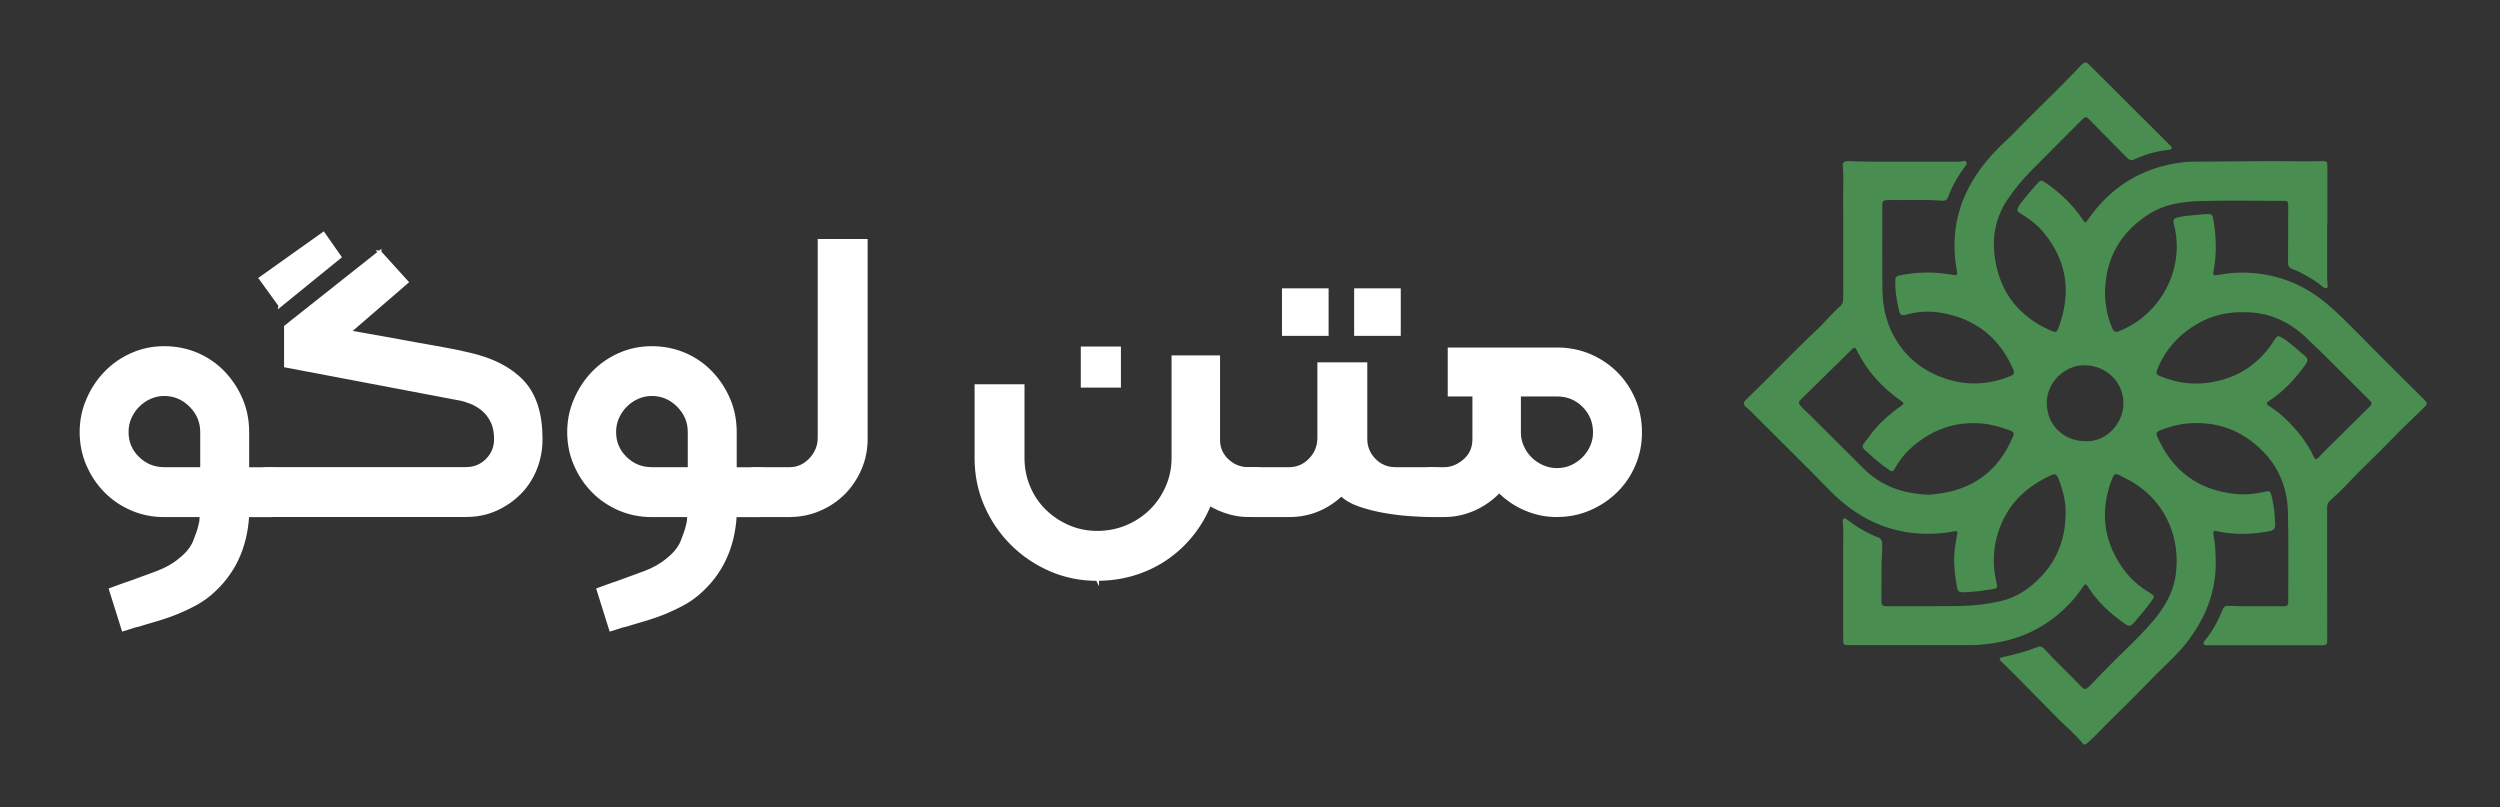 <?xml version="1.0" encoding="UTF-8"?>
<svg id="Layer_1" data-name="Layer 1" xmlns="http://www.w3.org/2000/svg" viewBox="0 0 753.52 243.31">
  <rect x="0" y="0" width="753.52" height="243.31" fill="#333333" stroke="none"/>
  <defs>
    <style>
      .cls-1 {
        fill: #498d50;
      }

      .cls-2 {
        fill: #fff;
        stroke: #fff;
        stroke-miterlimit: 10;
      }
    </style>
  </defs>
  <path class="cls-1" d="m701.43,67.48v16.55c0,.54.05,1.08.09,1.61.03.4.26.87-.19,1.14-.48.28-.9-.05-1.23-.35-1.5-1.33-3.23-2.33-4.96-3.32-1.3-.74-2.6-1.49-4.03-1.94-1.09-.34-1.49-.97-1.48-2.1.05-5.52.05-11.04.06-16.55,0-1.95,0-1.98-2.01-1.98-8.27,0-16.54-.18-24.8.08-5.31.17-10.59.96-15.25,3.96-7.88,5.08-12.39,12.13-13.08,21.58-.32,4.44.37,8.66,2.08,12.75.45,1.07.98,1.34,2.1.89,12.83-5.1,20-19.15,16.46-32.39-.3-1.14.08-1.6,1.12-1.87,1.9-.49,3.86-.57,5.79-.78,1.11-.12,2.23-.16,3.35-.25.88-.08,1.4.22,1.58,1.16.98,5.35,1.17,10.71.14,16.07-.22,1.12.11,1.34,1.11,1.17,2.37-.4,4.75-.75,7.17-.75,10.02-.03,18.84,3.26,26.37,9.81,5.92,5.15,11.2,10.99,16.79,16.49,4.02,3.96,8.01,7.96,12.01,11.94,1.08,1.08,1.12,1.3,0,2.42-3.22,3.18-6.54,6.26-9.67,9.52-4.54,4.73-9.38,9.15-13.86,13.95-1.5,1.6-3.14,3.08-4.77,4.56-.68.62-.92,1.28-.91,2.18.03,13.11.02,26.22.03,39.33,0,2.04-.09,2.13-2.07,2.13-10.93,0-21.86,0-32.78,0h-1.37c-.38,0-.79,0-1-.38-.25-.46.12-.78.38-1.09,2.2-2.64,3.81-5.62,5.1-8.79.67-1.64.95-1.68,2.73-1.6,2.65.12,5.32.09,7.97.1,2.66,0,5.32-.02,7.98,0,.86,0,1.31-.23,1.31-1.19-.03-9.13.14-18.26-.1-27.38-.18-6.95-2.67-13.22-7.6-18.2-6.24-6.3-13.9-9.15-22.83-8.3-2.84.27-5.54,1.05-8.18,2.08-.98.39-1.21.88-.76,1.89,4.56,10.31,12.35,16.13,23.65,17.27,2.91.29,5.71,0,8.51-.63,1.77-.4,1.94-.3,2.37,1.51.64,2.71.93,5.47,1.01,8.25.03,1.22-.48,1.85-1.65,2.07-5.07.95-10.14,1.15-15.22.15-.24-.05-.49-.08-.73-.14-.93-.24-1.2.07-1.01,1.01.51,2.44.6,4.92.68,7.42.31,9.83-3.24,18.24-9.26,25.77-2.49,3.12-5.5,5.75-8.3,8.58-4.64,4.69-9.22,9.44-13.97,14.01-2.42,2.33-4.63,4.87-7.17,7.08-.53.47-.95.64-1.45.02-2.3-2.8-5.1-5.1-7.63-7.66-3.64-3.69-7.27-7.39-10.92-11.07-1.96-1.97-3.92-3.94-5.92-5.88-.7-.68-.71-1.09.31-1.31,3.62-.78,7.2-1.68,10.64-3.07.82-.33,1.52,0,2.11.66,3.55,3.96,7.5,7.52,11.15,11.39.82.87,1.41.73,2.16-.04,3.64-3.76,7.27-7.51,11.03-11.15,2.86-2.77,5.69-5.58,8.27-8.62,3.37-3.98,6.04-8.3,6.84-13.6,1.63-10.83-2.47-21.75-12.52-28.08-1.45-.91-3.02-1.56-4.5-2.39-1.02-.57-1.55-.18-1.93.74-1.03,2.46-1.73,5.02-2.08,7.66-1.01,7.6,1.12,14.37,5.67,20.42,2.01,2.68,4.55,4.82,7.41,6.57,1.76,1.08,1.75,1.16.56,2.79-1.64,2.25-3.45,4.36-5.27,6.46-.79.91-1.44,1-2.43.32-4.52-3.12-8.5-6.77-11.43-11.47-.61-.98-.99-.34-1.35.18-1.24,1.77-2.55,3.49-4.03,5.06-6.44,6.81-14.34,10.76-23.61,12.04-2.18.3-4.37.5-6.57.5-12.09,0-24.18,0-36.27,0-1.69,0-1.82-.12-1.82-1.85,0-9.83.02-19.67,0-29.5,0-1.95.14-3.9-.13-5.84-.05-.33-.01-.69.29-.91.34-.25.64-.02.9.18,2.94,2.27,6.11,4.15,9.59,5.49.91.35,1.11,1.16,1.12,2.04.03,1.83-.15,3.65-.19,5.47-.08,3.9,0,7.8-.05,11.7-.01,1.05.33,1.48,1.44,1.48,7.48-.04,14.96.06,22.43-.07,3.98-.06,7.93-.53,11.85-1.4,5.01-1.11,8.96-3.82,12.4-7.44,5.23-5.5,7.46-12.15,7.4-19.62-.03-3.57-.96-6.97-2.33-10.25-.33-.79-.83-1.22-1.75-.81-7.27,3.19-12.76,8.17-15.68,15.67-2.12,5.45-2.41,11.06-1.11,16.75.39,1.72.36,1.79-1.4,2.07-2.71.44-5.42.8-8.16.9-1.75.07-2.08-.14-2.37-1.83-.7-4.05-1.16-8.13-.47-12.24.2-1.18.37-2.37.61-3.55.13-.64-.1-.88-.7-.79-.94.13-1.88.34-2.83.46-11.34,1.35-21.49-1.47-30.4-8.64-3.86-3.11-7.11-6.85-10.62-10.32-5.84-5.78-11.63-11.6-17.45-17.4-.53-.53-1.09-1.02-1.66-1.5-.88-.75-.9-1.38,0-2.24,7.15-6.88,13.94-14.12,21.18-20.91,2.51-2.36,4.67-5.06,7.27-7.34.8-.7.84-1.65.84-2.63-.01-10.5,0-20.99-.02-31.49,0-2.69.14-5.39-.11-8.08-.09-.98.4-1.47,1.4-1.45,2.37.06,4.73.17,7.1.17,8.88,0,17.77-.03,26.65,0,.72,0,1.71-.58,2.09.1.39.7-.48,1.42-.91,2.03-1.88,2.66-3.48,5.46-4.58,8.52-.35.96-1.04,1.2-1.96,1.12-5.1-.44-10.21-.1-15.32-.22h-.75c-1.66.08-1.83.25-1.82,1.91,0,8.42-.07,16.85.04,25.27.08,5.65,1.45,11,4.6,15.8,3.74,5.7,9.04,9.29,15.51,11.21,6.3,1.86,12.47,1.3,18.53-1.13,1.07-.43,1.22-.98.78-2.01-4.22-9.75-11.65-15.45-22.08-17.1-3.39-.54-6.9-.35-10.26.64-1.12.33-1.75.08-2.03-1.07-.76-3.11-1.28-6.25-1.15-9.48.04-1.04.69-1.19,1.46-1.34,5.06-1.03,10.14-1.1,15.23-.24,2.14.36,2.11.37,1.74-1.77-1.71-10.01.16-19.28,5.68-27.83,2.56-3.97,5.68-7.43,9.15-10.63,2.19-2.03,4.2-4.24,6.32-6.35,3.35-3.34,6.73-6.64,10.07-9.98,2.2-2.2,4.37-4.44,6.5-6.7.82-.87,1.41-.84,2.25.01,8.07,8.08,16.17,16.12,24.26,24.18.28.28.73.57.62,1.01-.12.48-.67.47-1.05.51-3.59.38-7,1.36-10.27,2.87-.86.4-1.54.09-2.13-.51-3.8-3.83-7.61-7.65-11.35-11.53-.79-.82-1.25-.93-2.07-.09-5.2,5.25-10.47,10.44-15.64,15.71-2.65,2.7-5.06,5.61-7.14,8.77-3.69,5.6-4.6,11.79-3.49,18.25,1.7,9.91,7.38,16.83,16.56,20.91,1.74.77,1.95.7,2.61-1.13,3.77-10.4,2.42-19.96-4.78-28.54-1.95-2.32-4.36-4.08-6.92-5.63-.93-.56-1.01-1.04-.53-1.88,1.08-1.89,2.62-3.42,3.96-5.11.62-.78,1.35-1.46,1.99-2.23.59-.7,1.1-.75,1.9-.21,4.57,3.07,8.48,6.78,11.56,11.36.77,1.15.8,1.1,1.58-.03,6.78-9.77,16.03-15.56,27.86-17.16,1.15-.16,2.31-.27,3.47-.28,8.02-.05,16.03-.14,24.05-.17,5.02-.02,10.04.16,15.06,0,1.58-.05,1.7.09,1.7,1.69v17.18h.01l-.07.03Zm-25.21,26.64c-4.9-.13-9.4.95-13.54,3.27-5.71,3.21-9.98,7.76-12.44,13.93-.42,1.06-.34,1.56.72,2,4.7,1.97,9.61,2.75,14.64,2.04,8.63-1.22,15.35-5.53,19.98-12.97.78-1.25,1.13-1.32,2.41-.51,2.47,1.56,4.53,3.63,6.79,5.45,1.03.83.73,1.69.08,2.6-3.05,4.25-6.55,8.05-10.96,10.92-1.04.68-.78,1.02.04,1.53,1.66,1.04,3.2,2.23,4.62,3.57,3.59,3.39,6.7,7.14,8.79,11.65.48,1.04.89.95,1.56.19.74-.84,1.56-1.61,2.35-2.4,4.36-4.33,8.72-8.66,13.1-12.97.55-.54.66-.96.07-1.55-6.43-6.36-12.75-12.86-19.31-19.08-5.27-5-11.59-7.83-18.89-7.67h0Zm-94.75,55c.38-.04,1.12-.13,1.86-.21,11.22-1.17,19.03-6.91,23.39-17.32.4-.95.19-1.43-.77-1.79-2.72-1.04-5.47-1.86-8.41-2.14-5.92-.56-11.42.61-16.5,3.63-4.13,2.46-7.58,5.65-9.91,9.92-.36.65-.72,1.09-1.55.54-2.79-1.83-5.25-4.05-7.69-6.31-.59-.54-.62-1.11-.12-1.75.64-.82,1.25-1.65,1.87-2.49,2.62-3.55,5.88-6.41,9.47-8.93.69-.48.84-.79.04-1.34-5.81-4.01-10.44-9.08-13.55-15.45-.38-.78-.7-.89-1.35-.25-5.2,5.13-10.41,10.25-15.63,15.35-.57.56-.5,1-.03,1.6.83,1.05,1.88,1.87,2.82,2.81,5.44,5.42,10.86,10.86,16.32,16.26,5.35,5.3,11.94,7.62,19.73,7.86h.01Zm47.15-16.14c6.17.29,11.38-5.31,11.41-11.37.03-6.43-5.19-11.51-11.83-11.52-6.02,0-11.29,5.27-11.29,11.31,0,6.63,5,11.57,11.71,11.58Z"/>
  <g>
    <path class="cls-2" d="m60.29,158.43c.09-.47.19-.89.28-1.26,0-.28.02-.61.07-.98.05-.38.07-.66.07-.84h-11.23c-3.46,0-6.71-.65-9.75-1.96-3.04-1.31-5.68-3.11-7.93-5.4s-4.02-4.96-5.33-8-1.96-6.29-1.96-9.75.65-6.6,1.96-9.68c1.31-3.09,3.09-5.8,5.33-8.14,2.25-2.34,4.89-4.19,7.93-5.54,3.04-1.35,6.29-2.04,9.75-2.04s6.85.66,9.9,1.97c3.04,1.31,5.68,3.14,7.93,5.47,2.25,2.34,4.02,5.03,5.33,8.07,1.31,3.04,1.96,6.34,1.96,9.9v11.09h6.74c2.25,0,3.98.61,5.19,1.82,1.31,1.22,1.96,2.9,1.96,5.05s-.63,4-1.89,5.26-3.02,1.9-5.26,1.9h-6.74c-.56,9.73-4.26,17.54-11.09,23.44-1.4,1.21-2.97,2.29-4.7,3.23-1.73.93-3.51,1.78-5.33,2.53-1.82.75-3.67,1.4-5.54,1.96-1.87.56-3.6,1.07-5.19,1.54-.47.19-.96.33-1.47.42-.52.09-1.01.23-1.47.42l-2.67.84-3.79-12.07,2.67-.98c.47-.19.98-.38,1.54-.56.56-.19,1.12-.38,1.68-.56,2.62-.94,5.31-1.92,8.07-2.95s5.07-2.34,6.95-3.93c2.15-1.68,3.62-3.51,4.42-5.47.79-1.96,1.33-3.56,1.61-4.77v-.03Zm-10.81-39.58c-1.5,0-2.92.3-4.28.91-1.36.61-2.55,1.43-3.58,2.46s-1.85,2.22-2.46,3.58-.91,2.83-.91,4.42c0,3.09,1.1,5.71,3.3,7.86s4.84,3.23,7.93,3.23h11.37v-11.09c0-3.09-1.12-5.75-3.37-8s-4.91-3.37-8-3.37Z"/>
    <path class="cls-2" d="m114.46,76.04l8.14,8.98-17.4,15.02c5.24.94,10.2,1.82,14.88,2.67,1.96.38,4,.75,6.11,1.12,2.11.38,4.09.73,5.96,1.05,1.87.33,3.6.66,5.19.98,1.59.33,2.95.63,4.07.91,7.02,1.59,12.37,4.35,16.07,8.28,3.7,3.93,5.54,9.68,5.54,17.26,0,3.18-.56,6.18-1.68,8.98-1.12,2.81-2.72,5.24-4.77,7.3-2.06,2.06-4.45,3.7-7.16,4.91-2.71,1.22-5.71,1.82-8.98,1.82h-59.23c-2.25,0-4-.63-5.26-1.9-1.26-1.26-1.89-3.02-1.89-5.26,0-2.06.66-3.74,1.96-5.05,1.4-1.21,3.14-1.82,5.19-1.82h59.23c2.53,0,4.65-.86,6.39-2.6s2.6-3.86,2.6-6.39c0-2.15-.38-3.95-1.12-5.4-.75-1.45-1.66-2.62-2.74-3.51s-2.25-1.59-3.51-2.11c-1.26-.51-2.41-.86-3.44-1.05l-52.49-9.96v-11.79l28.35-22.46v.02Zm-30.04,16l-5.89-8.14,18.95-13.47,4.91,7.02-17.97,14.6h0Z"/>
    <path class="cls-2" d="m207.24,158.43c.09-.47.19-.89.28-1.26,0-.28.02-.61.07-.98.05-.38.07-.66.07-.84h-11.23c-3.46,0-6.71-.65-9.75-1.96-3.04-1.31-5.68-3.11-7.93-5.4s-4.02-4.96-5.33-8-1.96-6.29-1.96-9.75.65-6.6,1.96-9.68c1.31-3.09,3.09-5.8,5.33-8.14,2.25-2.34,4.89-4.19,7.93-5.54s6.29-2.04,9.75-2.04,6.85.66,9.9,1.97c3.04,1.31,5.68,3.14,7.93,5.47,2.25,2.34,4.02,5.03,5.33,8.07s1.96,6.34,1.96,9.9v11.09h6.74c2.25,0,3.98.61,5.19,1.82,1.31,1.22,1.96,2.9,1.96,5.05s-.63,4-1.89,5.26-3.02,1.9-5.26,1.9h-6.74c-.56,9.73-4.26,17.54-11.09,23.44-1.4,1.21-2.97,2.29-4.7,3.23-1.73.93-3.51,1.78-5.33,2.53s-3.67,1.4-5.54,1.96c-1.87.56-3.6,1.07-5.19,1.54-.47.19-.96.33-1.47.42-.52.09-1.01.23-1.47.42l-2.67.84-3.79-12.07,2.67-.98c.47-.19.98-.38,1.54-.56.56-.19,1.12-.38,1.68-.56,2.62-.94,5.31-1.92,8.07-2.95,2.76-1.03,5.07-2.34,6.95-3.93,2.15-1.68,3.62-3.51,4.42-5.47.79-1.96,1.33-3.56,1.61-4.77v-.03Zm-10.81-39.58c-1.5,0-2.92.3-4.28.91s-2.55,1.43-3.58,2.46-1.85,2.22-2.46,3.58-.91,2.83-.91,4.42c0,3.09,1.1,5.71,3.3,7.86s4.84,3.23,7.93,3.23h11.37v-11.09c0-3.09-1.12-5.75-3.37-8s-4.91-3.37-8-3.37h0Z"/>
    <path class="cls-2" d="m237.98,155.34h-9.82c-2.25,0-4-.63-5.26-1.9-1.26-1.26-1.89-3.02-1.89-5.26s.66-3.84,1.96-5.05c1.31-1.21,3.04-1.82,5.19-1.82h9.82c2.43,0,4.54-.93,6.32-2.81,1.78-1.87,2.67-4.07,2.67-6.6v-59.37h14.04v59.79c0,3.18-.61,6.18-1.82,8.98-1.22,2.81-2.86,5.24-4.91,7.3-2.06,2.06-4.49,3.7-7.3,4.91-2.81,1.22-5.8,1.82-8.98,1.82h-.02Z"/>
    <path class="cls-2" d="m330.75,174.57c-5.05,0-9.78-.96-14.18-2.88s-8.26-4.54-11.58-7.86-5.94-7.18-7.86-11.58c-1.92-4.4-2.88-9.12-2.88-14.18v-21.75h14.04v21.75c0,3.09.58,6.01,1.75,8.77,1.17,2.76,2.78,5.15,4.84,7.16,2.06,2.01,4.44,3.6,7.16,4.77,2.71,1.17,5.61,1.75,8.7,1.75s6.15-.59,8.91-1.75c2.76-1.17,5.17-2.76,7.23-4.77,2.06-2.01,3.7-4.4,4.91-7.16,1.21-2.76,1.83-5.68,1.83-8.77v-30.46h13.61v24.98c0,2.43.89,4.49,2.67,6.18,1.78,1.68,3.88,2.53,6.32,2.53h1.54c2.15,0,3.88.61,5.19,1.82,1.31,1.22,1.96,2.9,1.96,5.05s-.63,4-1.89,5.26-3.02,1.9-5.26,1.9h-1.54c-3.84,0-7.72-1.12-11.65-3.37-1.4,3.46-3.25,6.6-5.54,9.4-2.29,2.81-4.91,5.19-7.86,7.16-2.95,1.96-6.15,3.46-9.61,4.49s-7.07,1.54-10.81,1.54v.02Zm-4.49-69.62h11.09v11.37h-11.09v-11.37Z"/>
    <path class="cls-2" d="m431.67,155.34c-1.96,0-4.23-.09-6.81-.28s-5.17-.51-7.79-.98-5.08-1.1-7.37-1.9c-2.29-.79-4.09-1.85-5.4-3.16-4.49,4.21-9.73,6.32-15.72,6.32h-10.81c-2.25,0-4-.63-5.26-1.9-1.26-1.26-1.89-3.02-1.89-5.26s.61-3.93,1.82-5.05c1.22-1.21,3-1.82,5.33-1.82h10.81c2.43,0,4.54-.91,6.32-2.74,1.78-1.82,2.67-4.05,2.67-6.67v-22.18h14.04v22.6c0,2.43.86,4.54,2.6,6.32,1.73,1.78,3.86,2.67,6.39,2.67h11.09c2.25,0,3.98.61,5.19,1.82,1.31,1.12,1.96,2.81,1.96,5.05s-.66,4-1.96,5.26c-1.31,1.26-3.04,1.9-5.19,1.9h-.02Zm-31.72-54.6h-13.05v-13.33h13.05v13.33Zm21.75,0h-13.05v-13.33h13.05v13.33Z"/>
    <path class="cls-2" d="m469.28,155.34c-3.28,0-6.41-.63-9.4-1.9-3-1.26-5.66-3.06-8-5.4-2.25,2.34-4.8,4.14-7.65,5.4s-5.82,1.9-8.91,1.9h-3.65c-2.25,0-4-.63-5.26-1.9-1.26-1.26-1.9-3.02-1.9-5.26s.66-3.84,1.96-5.05c1.31-1.21,3.04-1.82,5.19-1.82h3.65c2.15,0,4.19-.82,6.11-2.46,1.92-1.64,2.88-3.81,2.88-6.53v-13.33h-7.44v-13.75h32.42c3.55,0,6.85.66,9.9,1.96,3.04,1.31,5.68,3.09,7.93,5.33,2.25,2.25,4.02,4.89,5.33,7.93s1.96,6.34,1.96,9.9-.66,6.71-1.96,9.75c-1.31,3.04-3.11,5.68-5.4,7.93s-4.96,4.02-8,5.33-6.29,1.96-9.75,1.96h0Zm-11.37-36.35v11.37c0,1.5.3,2.93.91,4.28.61,1.36,1.42,2.55,2.46,3.58,1.03,1.03,2.25,1.85,3.65,2.46s2.85.91,4.35.91c1.59,0,3.06-.3,4.42-.91,1.36-.61,2.55-1.43,3.58-2.46,1.03-1.03,1.85-2.22,2.46-3.58s.91-2.78.91-4.28c0-3.18-1.1-5.87-3.3-8.07-2.2-2.2-4.89-3.3-8.07-3.3h-11.37Z"/>
  </g>
</svg>
